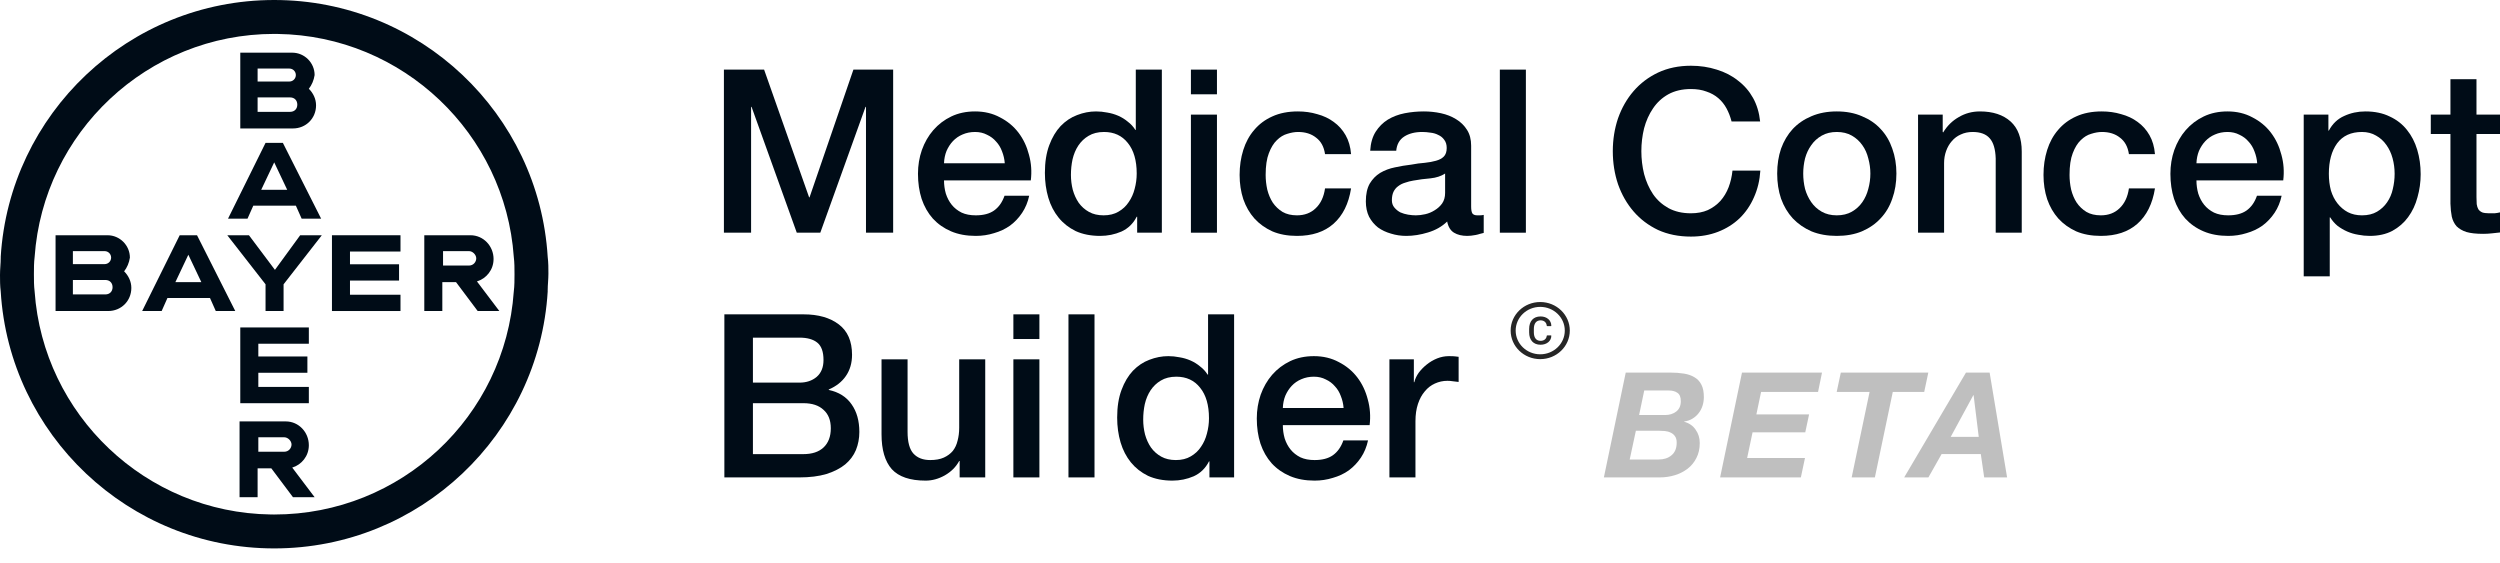 <svg width="142" height="32" viewBox="0 0 142 32" fill="none" xmlns="http://www.w3.org/2000/svg">
<path d="M31.15 15.534C31.15 15.247 31.15 14.919 31.109 14.591C30.617 6.476 23.855 0 15.575 0C7.296 0 0.533 6.476 0.041 14.591C0.041 14.919 0.082 15.247 0.123 15.575C0.082 15.247 0.041 14.919 0.041 14.633C0.041 14.96 0 15.288 0 15.616C0 15.903 0 16.231 0.041 16.559C0.533 24.674 7.296 31.15 15.575 31.15C23.855 31.15 30.617 24.674 31.109 16.559C31.109 16.232 31.068 15.905 31.027 15.578C31.068 15.905 31.109 16.232 31.109 16.518C31.109 16.19 31.15 15.862 31.15 15.534V15.534ZM15.767 1.928C22.893 2.027 28.695 7.604 29.183 14.591C29.224 14.919 29.224 15.247 29.224 15.575C29.224 15.903 29.224 16.231 29.183 16.559C28.691 23.65 22.789 29.224 15.575 29.224C15.511 29.224 15.447 29.223 15.383 29.222C8.257 29.124 2.455 23.546 1.967 16.559C1.926 16.231 1.926 15.903 1.926 15.575C1.926 15.247 1.926 14.919 1.967 14.591C2.459 7.542 8.361 1.926 15.575 1.926C15.639 1.926 15.704 1.927 15.767 1.928Z" fill="#000C17"/>
<path d="M17.952 5.984C17.952 5.615 17.788 5.287 17.542 5.042C17.706 4.837 17.829 4.55 17.87 4.263C17.87 3.566 17.296 2.992 16.6 2.992H13.648V7.296H16.64C17.378 7.296 17.952 6.722 17.952 5.984V5.984ZM14.632 3.894H16.435C16.64 3.894 16.804 4.058 16.804 4.262C16.804 4.467 16.64 4.631 16.435 4.631H14.632V3.894ZM14.632 6.353V5.533H16.477C16.722 5.533 16.887 5.697 16.887 5.943C16.887 6.189 16.723 6.353 16.477 6.353H14.632Z" fill="#000C17"/>
<path d="M14.387 11.681H16.805L17.133 12.419H18.24L16.067 8.115H15.083L12.952 12.419H14.059L14.387 11.681H14.387ZM15.575 9.222L16.313 10.78H14.837L15.575 9.222H15.575Z" fill="#000C17"/>
<path d="M15.616 15.329L14.14 13.362H12.91L15.083 16.149V17.666H16.107V16.149L18.279 13.362H17.05L15.616 15.329Z" fill="#000C17"/>
<path d="M28.035 14.715C28.035 13.977 27.461 13.362 26.723 13.362H24.1V17.666H25.124V16.026H25.903L27.132 17.666H28.362L27.091 15.985C27.624 15.821 28.034 15.329 28.034 14.715H28.035ZM26.641 15.083H25.165V14.264H26.641C26.846 14.264 27.051 14.469 27.051 14.674C27.051 14.879 26.887 15.083 26.641 15.083Z" fill="#000C17"/>
<path d="M7.378 14.633C7.378 13.936 6.804 13.362 6.107 13.362H3.156V17.666H6.148C6.886 17.666 7.46 17.092 7.46 16.354C7.46 15.985 7.296 15.657 7.05 15.411C7.214 15.207 7.337 14.92 7.378 14.633H7.378ZM4.14 14.264H5.943C6.148 14.264 6.312 14.428 6.312 14.633C6.312 14.838 6.148 15.002 5.943 15.002H4.14V14.264ZM5.984 16.723H4.14V15.903H5.984C6.23 15.903 6.394 16.067 6.394 16.313C6.394 16.559 6.23 16.723 5.984 16.723Z" fill="#000C17"/>
<path d="M10.207 13.362L8.075 17.666H9.182L9.51 16.928H11.928L12.256 17.666H13.363L11.191 13.362H10.207H10.207ZM9.961 16.026L10.698 14.469L11.436 16.026H9.96H9.961Z" fill="#000C17"/>
<path d="M18.855 17.666H22.748V16.741H19.879V15.936H22.666V15.011H19.879V14.287H22.748V13.362H18.855V17.666Z" fill="#000C17"/>
<path d="M17.542 25.289C17.542 24.551 16.968 23.936 16.231 23.936H13.607V28.24H14.632V26.601H15.411L16.64 28.24H17.87L16.599 26.559C17.132 26.396 17.542 25.904 17.542 25.289H17.542ZM16.149 25.658H14.673V24.838H16.149C16.354 24.838 16.559 25.043 16.559 25.248C16.559 25.453 16.395 25.658 16.149 25.658Z" fill="#000C17"/>
<path d="M17.542 19.524V18.599H13.648V22.902H17.542V21.977H14.673V21.173H17.46V20.248H14.673V19.524H17.542Z" fill="#000C17"/>
<path d="M93.101 23.573L93.393 22.18H94.778C94.989 22.18 95.156 22.224 95.278 22.313C95.406 22.397 95.47 22.555 95.47 22.789C95.47 23.05 95.381 23.247 95.203 23.381C95.031 23.509 94.825 23.573 94.586 23.573H93.101ZM92.342 21.162L91.1 27.117H94.269C94.569 27.117 94.855 27.075 95.128 26.992C95.4 26.909 95.642 26.786 95.853 26.625C96.065 26.464 96.231 26.261 96.354 26.016C96.482 25.772 96.546 25.488 96.546 25.166C96.546 24.876 96.468 24.623 96.312 24.407C96.162 24.184 95.945 24.034 95.662 23.956V23.94C95.84 23.917 95.995 23.864 96.129 23.781C96.268 23.698 96.384 23.595 96.479 23.473C96.579 23.345 96.654 23.203 96.704 23.047C96.754 22.886 96.779 22.722 96.779 22.555C96.779 22.272 96.735 22.041 96.646 21.863C96.557 21.679 96.429 21.538 96.262 21.438C96.095 21.332 95.892 21.26 95.653 21.221C95.414 21.182 95.144 21.162 94.844 21.162H92.342ZM92.567 26.1L92.918 24.465H94.202C94.319 24.465 94.438 24.471 94.561 24.482C94.683 24.493 94.794 24.523 94.894 24.573C94.994 24.618 95.075 24.685 95.136 24.774C95.203 24.863 95.236 24.985 95.236 25.14C95.236 25.457 95.139 25.697 94.944 25.858C94.755 26.019 94.511 26.1 94.21 26.1H92.567Z" fill="#BFBFBF"/>
<path d="M98.945 21.162L97.702 27.117H102.289L102.523 26.016H99.237L99.545 24.557H102.539L102.756 23.539H99.762L100.029 22.263H103.265L103.49 21.162H98.945Z" fill="#BFBFBF"/>
<path d="M106.192 22.263L105.175 27.117H106.493L107.51 22.263H109.295L109.528 21.162H104.558L104.324 22.263H106.192Z" fill="#BFBFBF"/>
<path d="M111.668 21.162L108.157 27.117H109.533L110.283 25.791H112.51L112.702 27.117H114.003L113.011 21.162H111.668ZM110.8 24.815L112.085 22.447H112.101L112.393 24.815H110.8Z" fill="#BFBFBF"/>
<g clip-path="url(#clip0_1417_140429)">
<path d="M87.485 17.155C86.557 17.155 85.805 17.882 85.805 18.777C85.805 19.673 86.557 20.399 87.485 20.399C88.413 20.399 89.165 19.673 89.165 18.777C89.165 17.882 88.413 17.155 87.485 17.155ZM87.485 20.124C86.715 20.124 86.09 19.521 86.09 18.777C86.09 18.034 86.715 17.431 87.485 17.431C88.255 17.431 88.88 18.034 88.88 18.777C88.88 19.521 88.255 20.124 87.485 20.124ZM87.506 18.195C87.705 18.195 87.84 18.318 87.855 18.497C87.856 18.513 87.869 18.524 87.885 18.524H88.097C88.107 18.524 88.115 18.517 88.115 18.507C88.115 18.193 87.859 17.974 87.505 17.974C87.093 17.974 86.855 18.242 86.855 18.686V18.875C86.855 19.316 87.093 19.581 87.505 19.581C87.857 19.581 88.115 19.368 88.115 19.069C88.115 19.059 88.107 19.052 88.097 19.052H87.884C87.869 19.052 87.856 19.064 87.854 19.078C87.839 19.245 87.704 19.36 87.506 19.36C87.261 19.36 87.123 19.187 87.123 18.876V18.686C87.123 18.371 87.261 18.195 87.506 18.195Z" fill="#262626"/>
</g>
<path d="M41.118 3.954H43.401L45.957 11.207H45.983L48.474 3.954H50.731V13.217H49.188V6.069H49.162L46.593 13.217H45.257L42.688 6.069H42.662V13.217H41.118V3.954Z" fill="#000C17"/>
<path d="M57.071 9.274C57.054 9.04 57.002 8.815 56.916 8.599C56.838 8.383 56.725 8.197 56.578 8.041C56.44 7.877 56.267 7.747 56.059 7.652C55.86 7.548 55.635 7.496 55.385 7.496C55.125 7.496 54.887 7.544 54.671 7.639C54.464 7.725 54.282 7.851 54.126 8.015C53.979 8.171 53.858 8.357 53.763 8.573C53.676 8.789 53.629 9.023 53.62 9.274H57.071ZM53.62 10.246C53.62 10.506 53.655 10.757 53.724 10.999C53.802 11.241 53.914 11.453 54.061 11.635C54.208 11.816 54.394 11.963 54.619 12.076C54.844 12.18 55.112 12.231 55.423 12.231C55.856 12.231 56.202 12.141 56.461 11.959C56.73 11.769 56.928 11.488 57.058 11.116H58.459C58.382 11.479 58.247 11.803 58.057 12.089C57.867 12.374 57.638 12.616 57.37 12.815C57.101 13.005 56.799 13.148 56.461 13.243C56.133 13.347 55.787 13.399 55.423 13.399C54.896 13.399 54.429 13.313 54.022 13.14C53.616 12.967 53.27 12.724 52.984 12.413C52.708 12.102 52.496 11.73 52.349 11.297C52.211 10.865 52.141 10.389 52.141 9.87C52.141 9.395 52.215 8.945 52.362 8.521C52.517 8.089 52.734 7.712 53.011 7.392C53.296 7.064 53.638 6.804 54.035 6.614C54.433 6.424 54.883 6.329 55.385 6.329C55.912 6.329 56.384 6.441 56.799 6.666C57.222 6.882 57.573 7.172 57.85 7.535C58.126 7.898 58.325 8.318 58.446 8.793C58.576 9.261 58.611 9.745 58.55 10.246H53.62Z" fill="#000C17"/>
<path d="M65.993 13.217H64.591V12.309H64.565C64.367 12.698 64.077 12.98 63.696 13.153C63.316 13.317 62.913 13.399 62.49 13.399C61.962 13.399 61.499 13.308 61.102 13.127C60.712 12.936 60.388 12.681 60.129 12.361C59.869 12.041 59.674 11.665 59.545 11.232C59.415 10.791 59.35 10.32 59.35 9.818C59.35 9.213 59.432 8.69 59.597 8.249C59.761 7.808 59.977 7.444 60.245 7.159C60.522 6.873 60.833 6.666 61.179 6.536C61.534 6.398 61.893 6.329 62.256 6.329C62.464 6.329 62.676 6.35 62.892 6.393C63.108 6.428 63.316 6.489 63.515 6.575C63.714 6.662 63.895 6.774 64.059 6.912C64.232 7.042 64.375 7.198 64.488 7.379H64.513V3.954H65.993V13.217ZM60.829 9.935C60.829 10.221 60.864 10.502 60.933 10.778C61.011 11.055 61.123 11.302 61.27 11.518C61.426 11.734 61.62 11.907 61.854 12.037C62.087 12.167 62.364 12.231 62.684 12.231C63.013 12.231 63.294 12.162 63.528 12.024C63.77 11.886 63.964 11.704 64.111 11.479C64.267 11.254 64.379 11.003 64.449 10.726C64.526 10.441 64.565 10.151 64.565 9.857C64.565 9.114 64.397 8.534 64.059 8.119C63.731 7.704 63.281 7.496 62.71 7.496C62.364 7.496 62.07 7.57 61.828 7.717C61.594 7.855 61.4 8.041 61.244 8.275C61.097 8.499 60.989 8.759 60.92 9.053C60.859 9.338 60.829 9.632 60.829 9.935Z" fill="#000C17"/>
<path d="M67.644 3.954H69.123V5.356H67.644V3.954ZM67.644 6.51H69.123V13.217H67.644V6.51Z" fill="#000C17"/>
<path d="M75.262 8.755C75.202 8.339 75.033 8.028 74.757 7.821C74.488 7.604 74.147 7.496 73.732 7.496C73.541 7.496 73.338 7.531 73.122 7.6C72.906 7.66 72.707 7.782 72.525 7.963C72.343 8.136 72.192 8.383 72.071 8.703C71.95 9.014 71.889 9.425 71.889 9.935C71.889 10.212 71.92 10.489 71.98 10.765C72.049 11.042 72.153 11.289 72.291 11.505C72.439 11.721 72.624 11.899 72.849 12.037C73.074 12.167 73.347 12.231 73.667 12.231C74.099 12.231 74.454 12.097 74.731 11.829C75.016 11.561 75.193 11.185 75.262 10.701H76.741C76.603 11.574 76.27 12.244 75.743 12.711C75.224 13.17 74.532 13.399 73.667 13.399C73.139 13.399 72.672 13.313 72.266 13.14C71.868 12.958 71.53 12.716 71.254 12.413C70.977 12.102 70.765 11.734 70.618 11.31C70.48 10.886 70.41 10.428 70.41 9.935C70.41 9.434 70.48 8.962 70.618 8.521C70.756 8.08 70.964 7.699 71.241 7.379C71.517 7.051 71.859 6.796 72.266 6.614C72.681 6.424 73.165 6.329 73.719 6.329C74.108 6.329 74.475 6.38 74.821 6.484C75.176 6.579 75.487 6.726 75.755 6.925C76.032 7.124 76.257 7.375 76.43 7.678C76.603 7.981 76.707 8.339 76.741 8.755H75.262Z" fill="#000C17"/>
<path d="M83.561 11.726C83.561 11.907 83.583 12.037 83.626 12.115C83.678 12.193 83.773 12.231 83.911 12.231C83.955 12.231 84.007 12.231 84.067 12.231C84.127 12.231 84.197 12.223 84.275 12.206V13.23C84.223 13.248 84.153 13.265 84.067 13.282C83.989 13.308 83.907 13.33 83.82 13.347C83.734 13.364 83.647 13.377 83.561 13.386C83.475 13.395 83.401 13.399 83.341 13.399C83.038 13.399 82.787 13.338 82.588 13.217C82.389 13.096 82.259 12.884 82.199 12.582C81.905 12.867 81.541 13.075 81.109 13.204C80.685 13.334 80.275 13.399 79.877 13.399C79.574 13.399 79.284 13.356 79.007 13.269C78.731 13.191 78.484 13.075 78.268 12.919C78.06 12.755 77.892 12.552 77.762 12.309C77.641 12.059 77.58 11.769 77.58 11.44C77.58 11.025 77.654 10.688 77.801 10.428C77.957 10.169 78.156 9.965 78.398 9.818C78.648 9.671 78.925 9.568 79.228 9.507C79.539 9.438 79.851 9.386 80.162 9.351C80.43 9.299 80.685 9.265 80.927 9.248C81.17 9.222 81.382 9.183 81.563 9.131C81.753 9.079 81.9 9.001 82.004 8.897C82.117 8.785 82.173 8.621 82.173 8.404C82.173 8.214 82.125 8.058 82.03 7.937C81.944 7.816 81.831 7.725 81.693 7.665C81.563 7.596 81.416 7.552 81.252 7.535C81.087 7.509 80.932 7.496 80.785 7.496C80.37 7.496 80.028 7.583 79.76 7.756C79.492 7.929 79.34 8.197 79.306 8.56H77.827C77.853 8.128 77.957 7.769 78.138 7.483C78.32 7.198 78.549 6.969 78.826 6.796C79.111 6.623 79.431 6.502 79.786 6.432C80.14 6.363 80.504 6.329 80.876 6.329C81.204 6.329 81.528 6.363 81.849 6.432C82.169 6.502 82.454 6.614 82.705 6.77C82.964 6.925 83.172 7.129 83.328 7.379C83.483 7.622 83.561 7.92 83.561 8.275V11.726ZM82.082 9.857C81.857 10.004 81.58 10.095 81.252 10.13C80.923 10.156 80.594 10.199 80.266 10.259C80.11 10.285 79.959 10.324 79.812 10.376C79.665 10.419 79.535 10.484 79.422 10.571C79.31 10.649 79.219 10.757 79.15 10.895C79.09 11.025 79.059 11.185 79.059 11.375C79.059 11.54 79.107 11.678 79.202 11.79C79.297 11.903 79.41 11.994 79.539 12.063C79.678 12.123 79.825 12.167 79.98 12.193C80.145 12.219 80.292 12.231 80.421 12.231C80.586 12.231 80.763 12.21 80.953 12.167C81.144 12.123 81.321 12.05 81.485 11.946C81.658 11.842 81.801 11.713 81.913 11.557C82.026 11.393 82.082 11.194 82.082 10.96V9.857Z" fill="#000C17"/>
<path d="M85.191 3.954H86.67V13.217H85.191V3.954Z" fill="#000C17"/>
<path d="M98.353 6.899C98.284 6.631 98.189 6.385 98.068 6.16C97.947 5.935 97.791 5.74 97.601 5.576C97.41 5.412 97.186 5.286 96.926 5.2C96.675 5.105 96.381 5.057 96.044 5.057C95.551 5.057 95.123 5.157 94.76 5.356C94.405 5.554 94.115 5.823 93.89 6.16C93.665 6.489 93.497 6.865 93.384 7.289C93.281 7.712 93.229 8.145 93.229 8.586C93.229 9.027 93.281 9.459 93.384 9.883C93.497 10.307 93.665 10.688 93.89 11.025C94.115 11.354 94.405 11.617 94.76 11.816C95.123 12.015 95.551 12.115 96.044 12.115C96.407 12.115 96.727 12.054 97.004 11.933C97.281 11.803 97.519 11.63 97.718 11.414C97.916 11.189 98.072 10.93 98.185 10.636C98.297 10.342 98.371 10.026 98.405 9.689H99.988C99.953 10.242 99.832 10.748 99.625 11.207C99.426 11.665 99.153 12.063 98.807 12.4C98.461 12.729 98.055 12.984 97.588 13.165C97.121 13.347 96.606 13.438 96.044 13.438C95.352 13.438 94.729 13.313 94.176 13.062C93.631 12.802 93.168 12.452 92.788 12.011C92.407 11.57 92.113 11.055 91.905 10.467C91.707 9.879 91.607 9.252 91.607 8.586C91.607 7.929 91.707 7.306 91.905 6.718C92.113 6.13 92.407 5.615 92.788 5.174C93.168 4.733 93.631 4.383 94.176 4.123C94.729 3.864 95.352 3.734 96.044 3.734C96.563 3.734 97.052 3.807 97.51 3.954C97.968 4.093 98.371 4.3 98.716 4.577C99.071 4.845 99.356 5.174 99.573 5.563C99.789 5.952 99.923 6.398 99.975 6.899H98.353Z" fill="#000C17"/>
<path d="M104.33 13.399C103.794 13.399 103.314 13.313 102.89 13.14C102.475 12.958 102.12 12.711 101.826 12.4C101.541 12.089 101.32 11.717 101.164 11.284C101.017 10.852 100.944 10.376 100.944 9.857C100.944 9.347 101.017 8.876 101.164 8.443C101.32 8.011 101.541 7.639 101.826 7.328C102.12 7.016 102.475 6.774 102.89 6.601C103.314 6.419 103.794 6.329 104.33 6.329C104.866 6.329 105.342 6.419 105.757 6.601C106.181 6.774 106.535 7.016 106.821 7.328C107.115 7.639 107.335 8.011 107.482 8.443C107.638 8.876 107.716 9.347 107.716 9.857C107.716 10.376 107.638 10.852 107.482 11.284C107.335 11.717 107.115 12.089 106.821 12.4C106.535 12.711 106.181 12.958 105.757 13.14C105.342 13.313 104.866 13.399 104.33 13.399ZM104.33 12.231C104.658 12.231 104.944 12.162 105.186 12.024C105.428 11.886 105.627 11.704 105.783 11.479C105.938 11.254 106.051 11.003 106.12 10.726C106.198 10.441 106.237 10.151 106.237 9.857C106.237 9.572 106.198 9.286 106.12 9.001C106.051 8.716 105.938 8.465 105.783 8.249C105.627 8.024 105.428 7.842 105.186 7.704C104.944 7.565 104.658 7.496 104.33 7.496C104.001 7.496 103.716 7.565 103.474 7.704C103.231 7.842 103.032 8.024 102.877 8.249C102.721 8.465 102.604 8.716 102.526 9.001C102.457 9.286 102.423 9.572 102.423 9.857C102.423 10.151 102.457 10.441 102.526 10.726C102.604 11.003 102.721 11.254 102.877 11.479C103.032 11.704 103.231 11.886 103.474 12.024C103.716 12.162 104.001 12.231 104.33 12.231Z" fill="#000C17"/>
<path d="M108.945 6.51H110.346V7.496L110.372 7.522C110.597 7.15 110.891 6.86 111.255 6.653C111.618 6.437 112.02 6.329 112.461 6.329C113.196 6.329 113.776 6.519 114.2 6.899C114.623 7.28 114.835 7.851 114.835 8.612V13.217H113.356V9.001C113.339 8.473 113.227 8.093 113.019 7.859C112.811 7.617 112.487 7.496 112.046 7.496C111.795 7.496 111.57 7.544 111.371 7.639C111.172 7.725 111.004 7.851 110.865 8.015C110.727 8.171 110.619 8.357 110.541 8.573C110.463 8.789 110.424 9.018 110.424 9.261V13.217H108.945V6.51Z" fill="#000C17"/>
<path d="M120.923 8.755C120.862 8.339 120.693 8.028 120.417 7.821C120.149 7.604 119.807 7.496 119.392 7.496C119.201 7.496 118.998 7.531 118.782 7.6C118.566 7.66 118.367 7.782 118.185 7.963C118.004 8.136 117.852 8.383 117.731 8.703C117.61 9.014 117.55 9.425 117.55 9.935C117.55 10.212 117.58 10.489 117.64 10.765C117.71 11.042 117.813 11.289 117.952 11.505C118.099 11.721 118.285 11.899 118.51 12.037C118.734 12.167 119.007 12.231 119.327 12.231C119.759 12.231 120.114 12.097 120.391 11.829C120.676 11.561 120.853 11.185 120.923 10.701H122.402C122.263 11.574 121.93 12.244 121.403 12.711C120.884 13.17 120.192 13.399 119.327 13.399C118.799 13.399 118.332 13.313 117.926 13.14C117.528 12.958 117.191 12.716 116.914 12.413C116.637 12.102 116.425 11.734 116.278 11.31C116.14 10.886 116.071 10.428 116.071 9.935C116.071 9.434 116.14 8.962 116.278 8.521C116.417 8.08 116.624 7.699 116.901 7.379C117.178 7.051 117.519 6.796 117.926 6.614C118.341 6.424 118.825 6.329 119.379 6.329C119.768 6.329 120.136 6.38 120.482 6.484C120.836 6.579 121.147 6.726 121.416 6.925C121.692 7.124 121.917 7.375 122.09 7.678C122.263 7.981 122.367 8.339 122.402 8.755H120.923Z" fill="#000C17"/>
<path d="M128.209 9.274C128.192 9.04 128.14 8.815 128.054 8.599C127.976 8.383 127.863 8.197 127.716 8.041C127.578 7.877 127.405 7.747 127.197 7.652C126.998 7.548 126.774 7.496 126.523 7.496C126.263 7.496 126.025 7.544 125.809 7.639C125.602 7.725 125.42 7.851 125.264 8.015C125.117 8.171 124.996 8.357 124.901 8.573C124.815 8.789 124.767 9.023 124.758 9.274H128.209ZM124.758 10.246C124.758 10.506 124.793 10.757 124.862 10.999C124.94 11.241 125.052 11.453 125.199 11.635C125.346 11.816 125.532 11.963 125.757 12.076C125.982 12.18 126.25 12.231 126.562 12.231C126.994 12.231 127.34 12.141 127.6 11.959C127.868 11.769 128.067 11.488 128.196 11.116H129.597C129.52 11.479 129.386 11.803 129.195 12.089C129.005 12.374 128.776 12.616 128.508 12.815C128.24 13.005 127.937 13.148 127.6 13.243C127.271 13.347 126.925 13.399 126.562 13.399C126.034 13.399 125.567 13.313 125.161 13.14C124.754 12.967 124.408 12.724 124.123 12.413C123.846 12.102 123.634 11.73 123.487 11.297C123.349 10.865 123.279 10.389 123.279 9.87C123.279 9.395 123.353 8.945 123.5 8.521C123.656 8.089 123.872 7.712 124.149 7.392C124.434 7.064 124.776 6.804 125.174 6.614C125.571 6.424 126.021 6.329 126.523 6.329C127.05 6.329 127.522 6.441 127.937 6.666C128.361 6.882 128.711 7.172 128.988 7.535C129.264 7.898 129.463 8.318 129.584 8.793C129.714 9.261 129.749 9.745 129.688 10.246H124.758Z" fill="#000C17"/>
<path d="M130.851 6.51H132.253V7.418H132.279C132.486 7.029 132.776 6.752 133.148 6.588C133.52 6.415 133.922 6.329 134.354 6.329C134.882 6.329 135.34 6.424 135.729 6.614C136.127 6.796 136.456 7.051 136.715 7.379C136.975 7.699 137.17 8.076 137.299 8.508C137.429 8.941 137.494 9.403 137.494 9.896C137.494 10.346 137.433 10.783 137.312 11.207C137.2 11.63 137.022 12.007 136.78 12.335C136.547 12.655 136.248 12.915 135.885 13.114C135.522 13.304 135.094 13.399 134.601 13.399C134.385 13.399 134.168 13.377 133.952 13.334C133.736 13.3 133.528 13.239 133.329 13.153C133.13 13.066 132.945 12.958 132.772 12.828C132.607 12.69 132.469 12.53 132.356 12.348H132.33V15.695H130.851V6.51ZM136.015 9.87C136.015 9.568 135.976 9.274 135.898 8.988C135.82 8.703 135.704 8.452 135.548 8.236C135.392 8.011 135.198 7.833 134.964 7.704C134.731 7.565 134.462 7.496 134.16 7.496C133.537 7.496 133.066 7.712 132.746 8.145C132.434 8.577 132.279 9.152 132.279 9.87C132.279 10.208 132.317 10.523 132.395 10.817C132.482 11.103 132.607 11.349 132.772 11.557C132.936 11.764 133.13 11.929 133.355 12.05C133.589 12.171 133.857 12.231 134.16 12.231C134.497 12.231 134.782 12.162 135.016 12.024C135.249 11.886 135.44 11.708 135.587 11.492C135.742 11.267 135.851 11.016 135.911 10.739C135.98 10.454 136.015 10.164 136.015 9.87Z" fill="#000C17"/>
<path d="M138.069 6.51H139.185V4.499H140.664V6.51H142V7.613H140.664V11.194C140.664 11.349 140.668 11.483 140.677 11.596C140.694 11.708 140.724 11.803 140.767 11.881C140.819 11.959 140.893 12.02 140.988 12.063C141.083 12.097 141.213 12.115 141.377 12.115C141.481 12.115 141.585 12.115 141.689 12.115C141.792 12.106 141.896 12.089 142 12.063V13.204C141.836 13.222 141.676 13.239 141.52 13.256C141.364 13.274 141.204 13.282 141.04 13.282C140.651 13.282 140.335 13.248 140.093 13.178C139.859 13.101 139.673 12.992 139.535 12.854C139.405 12.707 139.314 12.525 139.262 12.309C139.219 12.093 139.193 11.847 139.185 11.57V7.613H138.069V6.51Z" fill="#000C17"/>
<path d="M42.766 21.733H45.412C45.801 21.733 46.126 21.625 46.385 21.409C46.645 21.184 46.775 20.864 46.775 20.449C46.775 19.982 46.658 19.653 46.424 19.463C46.191 19.273 45.853 19.178 45.412 19.178H42.766V21.733ZM41.144 17.855H45.646C46.476 17.855 47.142 18.045 47.644 18.425C48.145 18.806 48.396 19.381 48.396 20.151C48.396 20.618 48.279 21.02 48.046 21.357C47.821 21.686 47.497 21.941 47.073 22.123V22.149C47.644 22.27 48.076 22.542 48.37 22.966C48.664 23.381 48.811 23.904 48.811 24.536C48.811 24.899 48.746 25.241 48.617 25.561C48.487 25.872 48.284 26.145 48.007 26.378C47.73 26.603 47.376 26.785 46.943 26.923C46.511 27.053 45.996 27.117 45.399 27.117H41.144V17.855ZM42.766 25.794H45.633C46.126 25.794 46.506 25.669 46.775 25.418C47.051 25.159 47.19 24.795 47.19 24.328C47.19 23.87 47.051 23.52 46.775 23.277C46.506 23.026 46.126 22.901 45.633 22.901H42.766V25.794Z" fill="#000C17"/>
<path d="M55.961 27.117H54.508V26.183H54.482C54.3 26.521 54.028 26.793 53.665 27.001C53.31 27.2 52.947 27.299 52.575 27.299C51.693 27.299 51.053 27.083 50.655 26.65C50.266 26.209 50.071 25.548 50.071 24.666V20.41H51.55V24.523C51.55 25.111 51.663 25.526 51.887 25.768C52.112 26.01 52.428 26.131 52.834 26.131C53.146 26.131 53.405 26.084 53.613 25.989C53.82 25.894 53.989 25.768 54.119 25.613C54.248 25.448 54.339 25.254 54.391 25.029C54.452 24.804 54.482 24.562 54.482 24.302V20.41H55.961V27.117Z" fill="#000C17"/>
<path d="M57.56 17.855H59.038V19.256H57.56V17.855ZM57.56 20.41H59.038V27.117H57.56V20.41Z" fill="#000C17"/>
<path d="M60.689 17.855H62.168V27.117H60.689V17.855Z" fill="#000C17"/>
<path d="M70.097 27.117H68.696V26.209H68.67C68.471 26.599 68.182 26.88 67.801 27.053C67.421 27.217 67.018 27.299 66.594 27.299C66.067 27.299 65.604 27.208 65.206 27.027C64.817 26.836 64.493 26.581 64.233 26.261C63.974 25.941 63.779 25.565 63.65 25.133C63.52 24.691 63.455 24.22 63.455 23.718C63.455 23.113 63.537 22.59 63.702 22.149C63.866 21.708 64.082 21.344 64.35 21.059C64.627 20.773 64.938 20.566 65.284 20.436C65.639 20.298 65.998 20.229 66.361 20.229C66.569 20.229 66.781 20.25 66.997 20.294C67.213 20.328 67.421 20.389 67.619 20.475C67.818 20.562 68 20.674 68.164 20.812C68.337 20.942 68.48 21.098 68.592 21.279H68.618V17.855H70.097V27.117ZM64.934 23.835C64.934 24.121 64.969 24.402 65.038 24.678C65.115 24.955 65.228 25.202 65.375 25.418C65.531 25.634 65.725 25.807 65.959 25.937C66.192 26.067 66.469 26.131 66.789 26.131C67.118 26.131 67.399 26.062 67.632 25.924C67.874 25.785 68.069 25.604 68.216 25.379C68.372 25.154 68.484 24.903 68.553 24.627C68.631 24.341 68.67 24.051 68.67 23.757C68.67 23.014 68.502 22.434 68.164 22.019C67.836 21.604 67.386 21.396 66.815 21.396C66.469 21.396 66.175 21.47 65.933 21.617C65.699 21.755 65.505 21.941 65.349 22.175C65.202 22.399 65.094 22.659 65.025 22.953C64.964 23.238 64.934 23.532 64.934 23.835Z" fill="#000C17"/>
<path d="M76.316 23.174C76.299 22.94 76.247 22.715 76.16 22.499C76.082 22.283 75.97 22.097 75.823 21.941C75.684 21.777 75.511 21.647 75.304 21.552C75.105 21.448 74.88 21.396 74.629 21.396C74.37 21.396 74.132 21.444 73.916 21.539C73.708 21.625 73.526 21.751 73.371 21.915C73.224 22.071 73.103 22.257 73.008 22.473C72.921 22.689 72.874 22.923 72.865 23.174H76.316ZM72.865 24.147C72.865 24.406 72.9 24.657 72.969 24.899C73.046 25.141 73.159 25.353 73.306 25.535C73.453 25.716 73.639 25.863 73.864 25.976C74.089 26.08 74.357 26.131 74.668 26.131C75.101 26.131 75.447 26.041 75.706 25.859C75.974 25.669 76.173 25.388 76.303 25.016H77.704C77.626 25.379 77.492 25.703 77.302 25.989C77.112 26.274 76.882 26.516 76.614 26.715C76.346 26.906 76.043 27.048 75.706 27.143C75.377 27.247 75.031 27.299 74.668 27.299C74.141 27.299 73.674 27.213 73.267 27.04C72.861 26.867 72.515 26.625 72.229 26.313C71.952 26.002 71.74 25.63 71.594 25.197C71.455 24.765 71.386 24.289 71.386 23.77C71.386 23.295 71.46 22.845 71.606 22.421C71.762 21.989 71.978 21.612 72.255 21.292C72.541 20.964 72.882 20.704 73.28 20.514C73.678 20.324 74.128 20.229 74.629 20.229C75.157 20.229 75.628 20.341 76.043 20.566C76.467 20.782 76.817 21.072 77.094 21.435C77.371 21.798 77.57 22.218 77.691 22.694C77.821 23.161 77.855 23.645 77.795 24.147H72.865Z" fill="#000C17"/>
<path d="M78.919 20.41H80.307V21.708H80.333C80.376 21.526 80.459 21.349 80.58 21.176C80.709 21.003 80.861 20.847 81.034 20.709C81.215 20.562 81.414 20.445 81.63 20.358C81.847 20.272 82.067 20.229 82.292 20.229C82.465 20.229 82.582 20.233 82.642 20.242C82.712 20.25 82.781 20.259 82.85 20.267V21.695C82.746 21.677 82.638 21.664 82.526 21.656C82.422 21.638 82.318 21.63 82.214 21.63C81.963 21.63 81.726 21.682 81.501 21.785C81.285 21.881 81.094 22.028 80.93 22.227C80.766 22.417 80.636 22.655 80.541 22.94C80.446 23.225 80.398 23.554 80.398 23.926V27.117H78.919V20.41Z" fill="#000C17"/>
<defs>
<clipPath id="clip0_1417_140429">
<rect width="3.841" height="3.707" fill="white" transform="translate(85.564 16.924)"/>
</clipPath>
</defs>
</svg>
